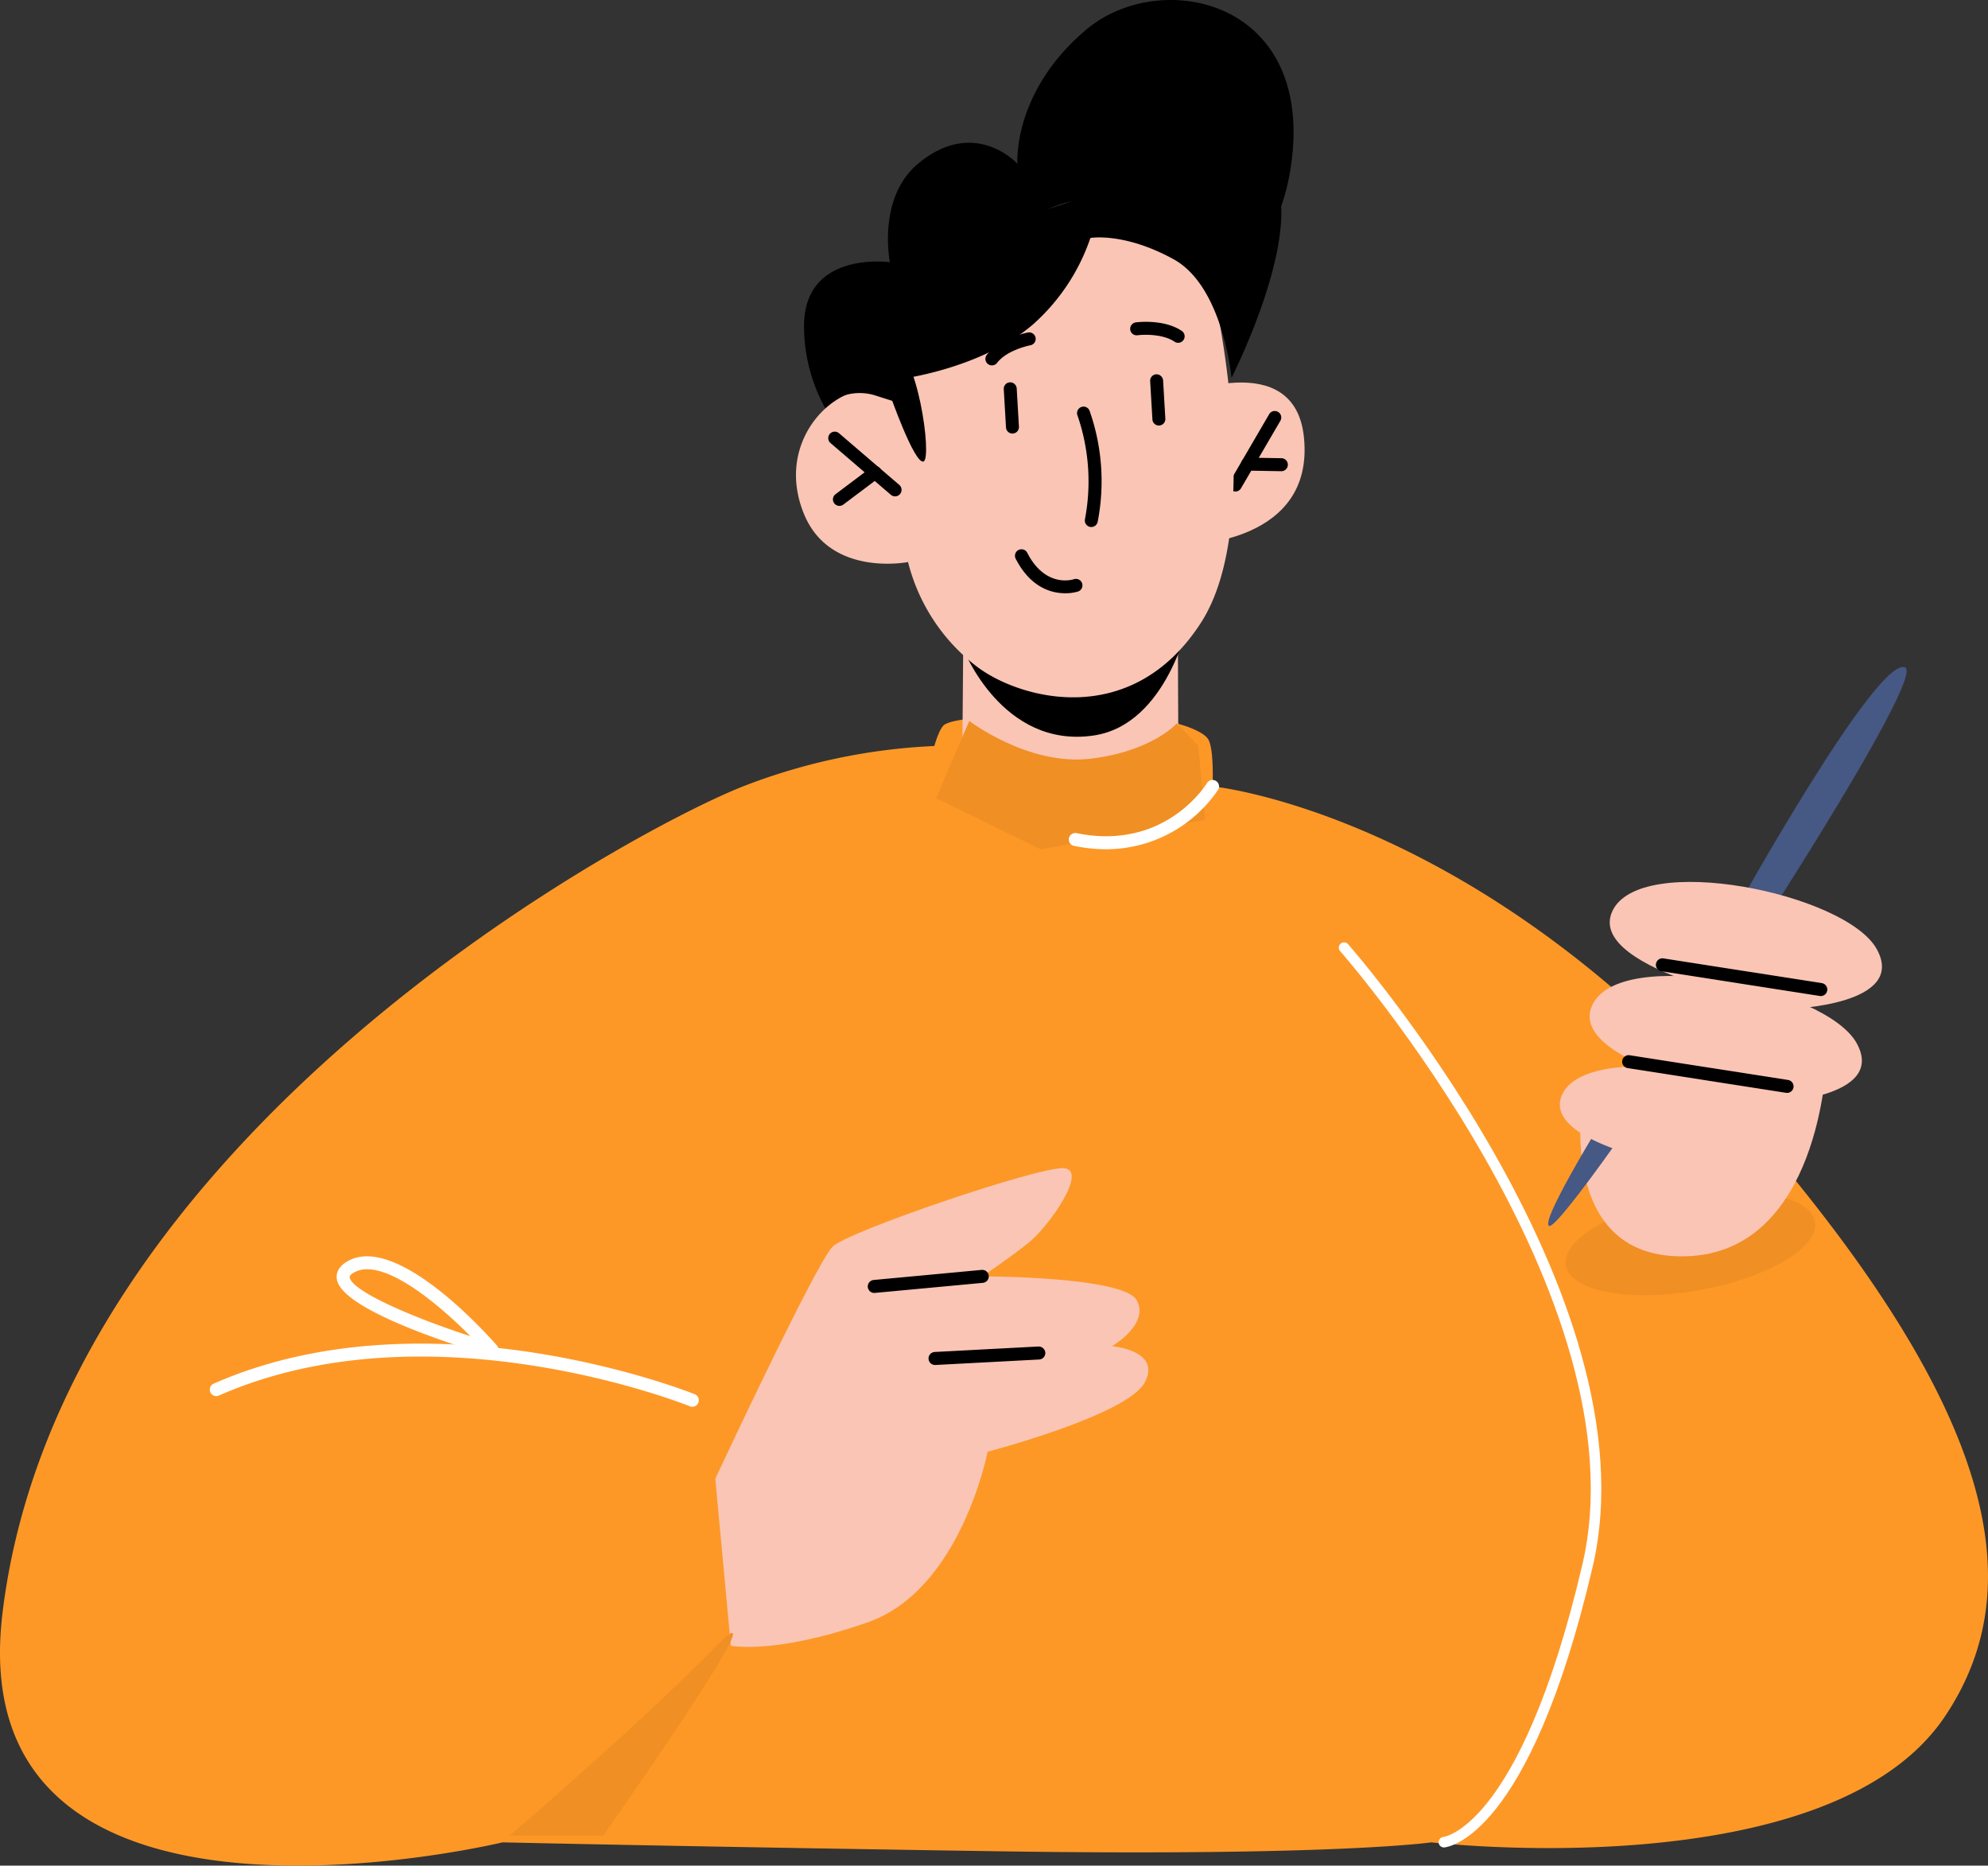 <svg id="Grupo_159088" data-name="Grupo 159088" xmlns="http://www.w3.org/2000/svg" width="377.36" height="354.04" viewBox="0 0 377.36 354.04">
  <rect x="0" y="0" width="377.36" height="354.04" fill="#333333" stroke="none"/>
  <g id="Grupo_159089" data-name="Grupo 159089">
    <path id="Trazado_155397" data-name="Trazado 155397" d="M136.284,57.886s31.722,4.749,36.621-25.637C178.12-.106,148.322-6.272,134.2,5.593S121.1,31.08,121.1,31.08s-8.1-8.936-18.822-.053c-7.868,6.52-5.386,18.733-5.386,18.733s-16.375-2.3-16.3,12.215A32.2,32.2,0,0,0,90.2,84.813Z" transform="translate(72.029 0)"/>
    <path id="Trazado_155398" data-name="Trazado 155398" d="M223.372,73.1s4.816,1.2,5.963,3,.835,8.946.835,8.946,49.2,4.749,98.875,60.912c50.261,56.821,56.751,90.815,40.137,115.591-21.946,32.727-97.481,23.893-97.481,23.893s-18.206,2.672-83.023,1.682c-59.883-.915-93.285-1.682-93.285-1.682S-7.751,310.3.466,242c10.9-90.581,119.581-148.688,140.592-156.957a113.91,113.91,0,0,1,36.3-7.658s.945-3.484,1.981-4.087c5.537-3.216,44.031-.2,44.031-.2" transform="translate(0 64.186)" fill="#fd9827"/>
    <path id="Trazado_155399" data-name="Trazado 155399" d="M117.925,40.969s22.456-9.586,24.2,7.8C144.155,68.917,120.078,69.1,120.078,69.1Z" transform="translate(105.392 34.259)" fill="#fac5b5"/>
    <path id="Trazado_155400" data-name="Trazado 155400" d="M124.41,56.48a1.211,1.211,0,0,1-.619-.169,1.231,1.231,0,0,1-.443-1.685l7.493-12.845a1.234,1.234,0,0,1,2.13,1.244l-7.493,12.843a1.237,1.237,0,0,1-1.068.612" transform="translate(110.088 36.793)"/>
    <path id="Trazado_155403" data-name="Trazado 155403" d="M132.037,48.433l-6.427-.108a1.23,1.23,0,0,1-1.21-1.252,1.215,1.215,0,0,1,1.252-1.212l6.406.106a1.233,1.233,0,0,1-.021,2.466" transform="translate(111.179 40.987)"/>
    <path id="Trazado_155404" data-name="Trazado 155404" d="M96.635,68.709l-.189,23.579a49.668,49.668,0,0,0,20.483,5.1c15.362.261,20.547-8.851,20.547-8.851l-.116-27.645Z" transform="translate(86.196 54.417)" fill="#fac5b5"/>
    <path id="Trazado_155405" data-name="Trazado 155405" d="M96.547,67.62s7.361,19.087,24.8,16.481c14.057-2.1,18.076-22.035,18.076-22.035Z" transform="translate(86.286 55.47)"/>
    <path id="Trazado_155406" data-name="Trazado 155406" d="M159.148,38.341S169,81.5,156.635,100.61c-13.256,20.5-34.6,14.377-42.594,8.234a36.061,36.061,0,0,1-12.985-19.784S86.239,92.011,81.3,79.929C76.112,67.239,85.336,57,92.748,56.394s8.274.744,8.274.744L98.848,43.585s45.048-50.07,60.3-5.244" transform="translate(71.307 17.6)" fill="#fac5b5"/>
    <path id="Trazado_155407" data-name="Trazado 155407" d="M95.694,55.532a1.235,1.235,0,0,1-.8-.3L83.459,45.429a1.233,1.233,0,1,1,1.606-1.871L96.5,53.363a1.233,1.233,0,0,1-.8,2.168" transform="translate(74.205 38.664)"/>
    <path id="Trazado_155408" data-name="Trazado 155408" d="M84.725,54.254a1.233,1.233,0,0,1-.744-2.218l6.749-5.075a1.233,1.233,0,1,1,1.483,1.969l-6.747,5.075a1.223,1.223,0,0,1-.74.248" transform="translate(74.617 41.748)"/>
    <path id="Trazado_155409" data-name="Trazado 155409" d="M102.265,48.034a1.229,1.229,0,0,1-1.227-1.161l-.424-7.259a1.229,1.229,0,0,1,1.157-1.3,1.245,1.245,0,0,1,1.3,1.157l.422,7.259a1.229,1.229,0,0,1-1.157,1.3l-.074,0" transform="translate(89.919 34.241)"/>
    <path id="Trazado_155410" data-name="Trazado 155410" d="M116.942,47.232a1.229,1.229,0,0,1-1.227-1.161l-.426-7.261a1.231,1.231,0,0,1,1.157-1.3,1.273,1.273,0,0,1,1.3,1.159l.424,7.261a1.231,1.231,0,0,1-1.157,1.3c-.025,0-.047,0-.074,0" transform="translate(103.034 33.521)"/>
    <path id="Trazado_155411" data-name="Trazado 155411" d="M110.67,63.6a1.293,1.293,0,0,1-.24-.023,1.234,1.234,0,0,1-.971-1.449,38.346,38.346,0,0,0-1.411-19.687,1.232,1.232,0,0,1,2.286-.92A40.333,40.333,0,0,1,111.878,62.6a1.234,1.234,0,0,1-1.208.994" transform="translate(96.484 36.416)"/>
    <path id="Trazado_155412" data-name="Trazado 155412" d="M122.4,36.232a1.22,1.22,0,0,1-.689-.212c-2.189-1.485-5.827-1.382-7.048-1.216a1.233,1.233,0,0,1-.33-2.443c.212-.03,5.354-.693,8.76,1.619a1.232,1.232,0,0,1-.693,2.252" transform="translate(101.233 28.823)"/>
    <path id="Trazado_155413" data-name="Trazado 155413" d="M100.007,39.571a1.21,1.21,0,0,1-.754-.259,1.233,1.233,0,0,1-.222-1.729c2.524-3.253,7.615-4.214,7.829-4.253a1.232,1.232,0,0,1,.445,2.424c-.044.009-4.384.837-6.323,3.341a1.233,1.233,0,0,1-.975.477" transform="translate(88.277 29.77)"/>
    <path id="Trazado_155414" data-name="Trazado 155414" d="M90.181,44.065s4.657,13.307,6.382,12.766S95.383,35.3,90.37,34.452s-.189,9.613-.189,9.613" transform="translate(78.729 30.747)"/>
    <path id="Trazado_155415" data-name="Trazado 155415" d="M139.513,72.714s-4.645,5.308-16.4,6.7-22.986-7.166-22.986-7.166L93.831,86.89,113.677,96.6,144.9,91.022l-1.316-14.11Z" transform="translate(83.859 64.57)" fill="#f08f24"/>
    <path id="Trazado_155416" data-name="Trazado 155416" d="M112.611,146.629a1.224,1.224,0,0,1-.466-.093c-.49-.2-49.222-19.7-89.372-2.051a1.232,1.232,0,1,1-.99-2.255c41.115-18.079,90.8,1.82,91.294,2.024a1.233,1.233,0,0,1-.466,2.375" transform="translate(18.809 120.337)" fill="#fff"/>
    <path id="Trazado_155417" data-name="Trazado 155417" d="M63.218,144.841a1.254,1.254,0,0,1-.35-.051c-6.639-1.96-28.368-8.811-29.1-14.627-.112-.9.133-2.191,1.939-3.269,9.251-5.537,26.506,13.692,28.44,15.9a1.233,1.233,0,0,1-.926,2.045M39.55,128.353a4.942,4.942,0,0,0-2.583.659c-.3.178-.8.525-.756.843.322,2.557,11.44,7.467,22.924,11.2-5.34-5.39-13.906-12.7-19.585-12.7" transform="translate(30.156 112.517)" fill="#fff"/>
    <path id="Trazado_155423" data-name="Trazado 155423" d="M114.24,91.317a30.363,30.363,0,0,1-6.122-.644,1.233,1.233,0,0,1-.96-1.456,1.246,1.246,0,0,1,1.454-.96c16.856,3.467,24.677-9.37,24.755-9.5a1.232,1.232,0,0,1,2.119,1.257,25.7,25.7,0,0,1-21.246,11.3" transform="translate(95.746 69.847)" fill="#fff"/>
    <path id="Trazado_155424" data-name="Trazado 155424" d="M111.273,63.389c-2.557,0-6.554-1.017-9.4-6.548a1.233,1.233,0,0,1,2.193-1.129c3.464,6.744,8.66,5.081,8.876,5.005a1.233,1.233,0,0,1,.812,2.327,8.309,8.309,0,0,1-2.483.345" transform="translate(90.926 49.194)"/>
    <path id="Trazado_155428" data-name="Trazado 155428" d="M71.7,176s19.221-41.143,22.3-44.074,38.908-15.1,43.781-14.864-2.78,11.1-6.615,14.161-8.785,6.374-8.785,6.374,26.823,0,29.315,4.534S147,150.848,147,150.848s9.6.816,6.156,6.978-29.767,13.053-29.767,13.053-5.024,26.167-22.742,32.368-26,4.446-26,4.446Z" transform="translate(64.077 104.619)" fill="#fac5b5"/>
    <path id="Trazado_155429" data-name="Trazado 155429" d="M88.21,131.635a1.234,1.234,0,0,1-.112-2.462l20.505-1.913a1.233,1.233,0,1,1,.229,2.456l-20.505,1.913c-.04,0-.078.006-.117.006" transform="translate(77.735 113.731)"/>
    <path id="Trazado_155430" data-name="Trazado 155430" d="M94.3,138.44a1.234,1.234,0,0,1-.062-2.466l19.706-1.04a1.282,1.282,0,0,1,1.3,1.168,1.235,1.235,0,0,1-1.168,1.3l-19.706,1.04-.066,0" transform="translate(83.179 120.594)"/>
    <path id="Trazado_155431" data-name="Trazado 155431" d="M99.224,59.176s14.854-1.987,24.471-10.215a38.484,38.484,0,0,0,10.931-16.436s6.37-1.14,15.792,4.036,10.995,22.507,10.995,22.507S176.848,28.8,168.29,18.785s-21.3-.716-21.3-.716,7.512-.373-18.754,8.387S90.884,39.525,90.884,39.525s-9.13-.35-9.842,8.128,3.144,16.873,3.144,16.873a9.87,9.87,0,0,1,9.961-2l6.191,1.952Z" transform="translate(72.351 12.637)"/>
    <path id="Trazado_156125" data-name="Trazado 156125" d="M243.227,179.835s58.2,66.108,46.194,117.346-27.249,52.413-27.249,52.413" transform="translate(11.907)" fill="none" stroke="#fff" stroke-linecap="round" stroke-width="2"/>
    <ellipse id="Elipse_4812" data-name="Elipse 4812" cx="24" cy="9" rx="24" ry="9" transform="matrix(0.985, -0.174, 0.174, 0.985, 295.662, 231.304)" fill="#f08f24"/>
    <g id="Grupo_159139" data-name="Grupo 159139" transform="translate(-3 2.026)">
      <path id="Trazado_155401" data-name="Trazado 155401" d="M160.4,112.206s-5.037,30.862,19.954,29.9,26.323-36.632,26.323-36.632Z" transform="translate(142.979 94.263)" fill="#fac5b5"/>
      <path id="Trazado_155402" data-name="Trazado 155402" d="M192.457,111.765s26.876-48.347,32.082-45.9S160.065,173.33,156.944,171.832s35.513-60.067,35.513-60.067" transform="translate(140.104 58.786)" fill="#465884"/>
      <path id="Trazado_155418" data-name="Trazado 155418" d="M197.473,111.365s22.045-.748,16.133-11.338-45.04-18.568-50.2-7.109,34.068,18.447,34.068,18.447" transform="translate(145.62 78.03)" fill="#fac5b5"/>
      <path id="Trazado_155419" data-name="Trazado 155419" d="M195.458,120.79s22.045-.75,16.133-11.338-45.04-18.568-50.2-7.111,34.068,18.449,34.068,18.449" transform="translate(143.819 86.452)" fill="#fac5b5"/>
      <path id="Trazado_155420" data-name="Trazado 155420" d="M183.556,125.42a27.676,27.676,0,0,0,14.595-1c4.159-1.528,7.611-4.195,4.785-8.757-5.649-9.122-40.56-14.612-44.663-4.278-3.06,7.706,15.591,12.23,25.283,14.032" transform="translate(141.153 94.549)" fill="#fac5b5"/>
      <path id="Trazado_155421" data-name="Trazado 155421" d="M198.874,102.125a1.371,1.371,0,0,1-.193-.015l-30.072-4.693a1.233,1.233,0,0,1,.381-2.437l30.074,4.693a1.234,1.234,0,0,1-.189,2.452" transform="translate(149.757 84.871)"/>
      <path id="Trazado_155422" data-name="Trazado 155422" d="M195.492,111.83a1.371,1.371,0,0,1-.193-.015l-30.072-4.693a1.233,1.233,0,1,1,.381-2.437l30.074,4.693a1.234,1.234,0,0,1-.189,2.452" transform="translate(146.734 93.546)"/>
    </g>
    <path id="Trazado_156126" data-name="Trazado 156126" d="M135.774,312.542c-14.234,14.609-39.047,35.813-39.047,35.813H114.5S150.009,297.933,135.774,312.542Z" fill="#f08f24"/>
  </g>
</svg>
